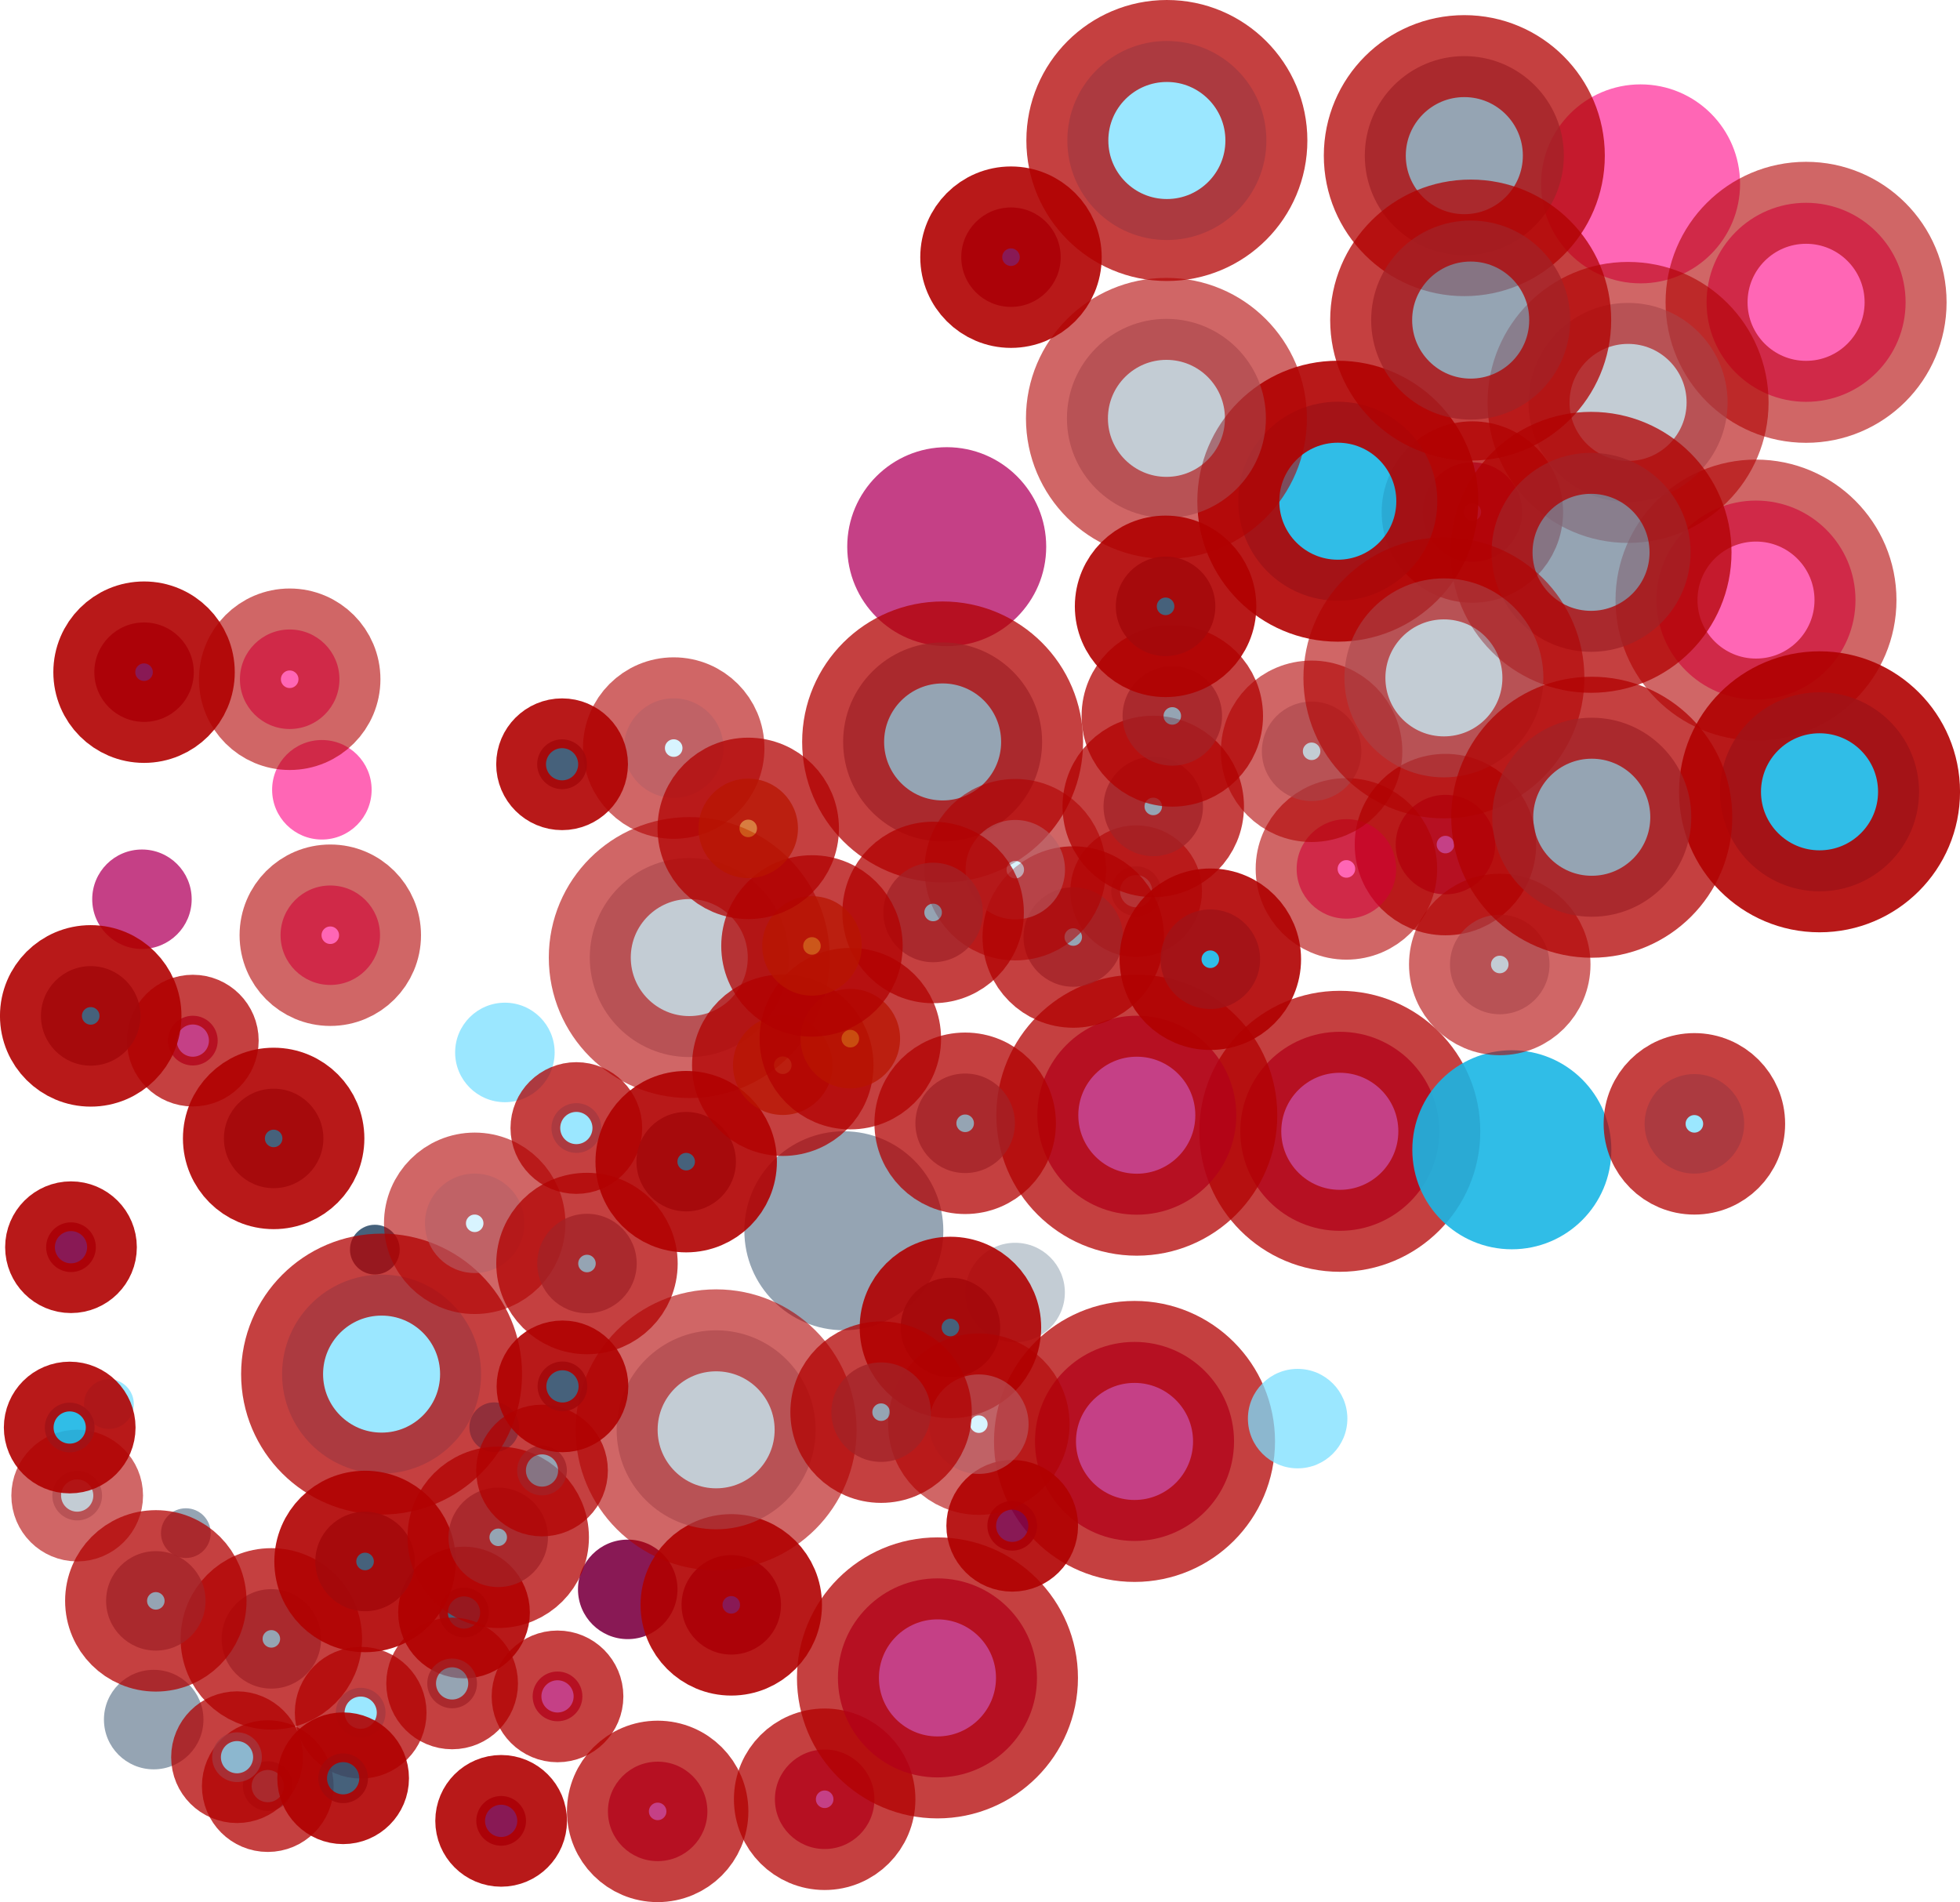 <?xml version="1.0" encoding="utf-8"?>
<!-- Generator: Adobe Illustrator 15.0.0, SVG Export Plug-In  -->
<!DOCTYPE svg PUBLIC "-//W3C//DTD SVG 1.1//EN" "http://www.w3.org/Graphics/SVG/1.1/DTD/svg11.dtd" >
<svg version="1.1"
	 xmlns="http://www.w3.org/2000/svg" xmlns:xlink="http://www.w3.org/1999/xlink" xmlns:a="http://ns.adobe.com/AdobeSVGViewerExtensions/3.0/"
viewBox="8.888 52.724 71.732 69.613">
  <!--viewBox="8.887695 5.496094 71.732423 116.841308"-->
<!--viewBox="-0.5 -0.775879 126 137"-->
<defs>
</defs>
<circle opacity="0.75" fill="#B1005D" enable-background="new    " cx="14.083" cy="85.634" r="1.82"/>
<circle opacity="0.9" fill="#7D0043" enable-background="new    " cx="31.862" cy="110.891" r="1.821"/>
<circle opacity="0.75" fill="#B1005D" enable-background="new    " cx="43.536" cy="72.731" r="3.641"/>
<circle opacity="0.6" fill="#FF0084" enable-background="new    " cx="20.668" cy="81.628" r="1.821"/>
<circle opacity="0.6" fill="#FF0084" enable-background="new    " cx="68.93" cy="59.453" r="3.641"/>
<circle opacity="0.75" fill="#B1005D" stroke="#B10000" stroke-width="3" enable-background="new    " cx="15.945" cy="90.808" r="0.91"/>
<circle opacity="0.75" fill="#B1005D" stroke="#B10000" stroke-width="3" enable-background="new    " cx="39.069" cy="118.573" r="1.821"/>
<circle opacity="0.6" fill="#FF0084" stroke="#B10000" stroke-width="3" enable-background="new    " cx="19.49" cy="77.583" r="1.821"/>
<circle opacity="0.6" fill="#9BAAB8" enable-background="new    " cx="46.04" cy="100.027" r="1.82"/>
<circle opacity="0.6" fill="#FF0084" stroke="#B10000" stroke-width="3" enable-background="new    " cx="73.154" cy="74.685" r="3.641"/>
<circle opacity="0.75" fill="#B1005D" stroke="#B10000" stroke-width="3" enable-background="new    " cx="50.409" cy="105.477" r="3.642"/>
<circle opacity="0.75" fill="#B1005D" stroke="#B10000" stroke-width="3" enable-background="new    " cx="62.774" cy="71.464" r="1.82"/>
<circle opacity="0.75" fill="#B1005D" stroke="#B10000" stroke-width="3" enable-background="new    " cx="32.957" cy="119.017" r="1.82"/>
<circle opacity="0.75" fill="#B1005D" stroke="#B10000" stroke-width="3" enable-background="new    " cx="43.197" cy="114.131" r="3.642"/>
<circle opacity="0.6" fill="#FF0084" stroke="#B10000" stroke-width="3" enable-background="new    " cx="74.987" cy="63.788" r="3.642"/>
<circle opacity="0.9" fill="#7D0043" stroke="#B10000" stroke-width="3" enable-background="new    " cx="14.16" cy="77.324" r="1.82"/>
<circle opacity="0.75" fill="#B1005D" stroke="#B10000" stroke-width="3" enable-background="new    " cx="57.922" cy="94.127" r="3.642"/>
<circle opacity="0.75" fill="#71869A" enable-background="new    " cx="14.513" cy="115.657" r="1.821"/>
<circle opacity="0.9" fill="#7D0043" stroke="#B10000" stroke-width="3" enable-background="new    " cx="35.651" cy="111.458" r="1.82"/>
<circle opacity="0.75" fill="#B1005D" stroke="#B10000" stroke-width="3" enable-background="new    " cx="50.493" cy="93.538" r="3.641"/>
<circle opacity="0.9" fill="#7D0043" stroke="#B10000" stroke-width="3" enable-background="new    " cx="27.229" cy="119.363" r="0.91"/>
<circle opacity="0.75" fill="#B1005D" stroke="#B10000" stroke-width="3" enable-background="new    " cx="29.292" cy="114.808" r="0.91"/>
<circle opacity="0.75" fill="#71869A" enable-background="new    " cx="15.69" cy="108.833" r="0.91"/>
<circle opacity="0.75" fill="#B1005D" stroke="#B10000" stroke-width="3" enable-background="new    " cx="61.788" cy="83.634" r="1.82"/>
<circle opacity="0.9" fill="#32506D" enable-background="new    " cx="22.607" cy="98.457" r="0.91"/>
<circle opacity="0.9" fill="#7D0043" stroke="#B10000" stroke-width="3" enable-background="new    " cx="11.486" cy="98.369" r="0.91"/>
<circle opacity="0.6" fill="#FF0084" stroke="#B10000" stroke-width="3" enable-background="new    " cx="58.164" cy="84.524" r="1.821"/>
<circle opacity="0.75" fill="#71869A" enable-background="new    " cx="39.771" cy="97.767" r="3.641"/>
<circle opacity="0.75" fill="#71869A" stroke="#B10000" stroke-width="3" enable-background="new    " cx="18.688" cy="118.091" r="0.91"/>
<circle opacity="0.9" fill="#7D0043" stroke="#B10000" stroke-width="3" enable-background="new    " cx="45.888" cy="62.136" r="1.82"/>
<circle opacity="0.6" fill="#9BAAB8" stroke="#B10000" stroke-width="3" enable-background="new    " cx="50.469" cy="85.339" r="0.91"/>
<circle opacity="0.9" fill="#7D0043" stroke="#B10000" stroke-width="3" enable-background="new    " cx="45.933" cy="108.564" r="0.91"/>
<circle opacity="0.75" fill="#79DEFF" enable-background="new    " cx="27.366" cy="91.241" r="1.821"/>
<circle opacity="0.75" fill="#79DEFF" enable-background="new    " cx="12.874" cy="104.11" r="0.911"/>
<circle opacity="0.9" fill="#32506D" stroke="#B10000" stroke-width="3" enable-background="new    " cx="12.208" cy="89.903" r="1.821"/>
<circle opacity="0.75" fill="#79DEFF" enable-background="new    " cx="56.379" cy="104.642" r="1.82"/>
<circle opacity="0.9" fill="#1AB6E5" enable-background="new    " cx="64.218" cy="94.803" r="3.642"/>
<circle opacity="0.9" fill="#1AB6E5" enable-background="new    " cx="26.977" cy="104.957" r="0.91"/>
<circle opacity="0.6" fill="#9BAAB8" stroke="#B10000" stroke-width="3" enable-background="new    " cx="11.713" cy="107.458" r="0.91"/>
<circle opacity="0.9" fill="#32506D" stroke="#B10000" stroke-width="3" enable-background="new    " cx="25.87" cy="111.738" r="0.91"/>
<circle opacity="0.6" fill="#9BAAB8" stroke="#B10000" stroke-width="3" enable-background="new    " cx="34.114" cy="87.769" r="3.641"/>
<circle opacity="0.6" fill="#FF0084" stroke="#B10000" stroke-width="3" enable-background="new    " cx="20.976" cy="86.951" r="1.82"/>
<circle opacity="0.75" fill="#79DEFF" stroke="#B10000" stroke-width="3" enable-background="new    " cx="29.981" cy="94.007" r="0.91"/>
<circle opacity="0.75" fill="#71869A" stroke="#B10000" stroke-width="3" enable-background="new    " cx="51.095" cy="82.238" r="1.82"/>
<circle opacity="0.75" fill="#71869A" stroke="#B10000" stroke-width="3" enable-background="new    " cx="48.167" cy="87.017" r="1.82"/>
<circle opacity="0.75" fill="#71869A" stroke="#B10000" stroke-width="3" enable-background="new    " cx="43.386" cy="79.877" r="3.641"/>
<circle opacity="0.75" fill="#79DEFF" stroke="#B10000" stroke-width="3" enable-background="new    " cx="70.899" cy="93.854" r="1.821"/>
<circle opacity="0.6" fill="#9BAAB8" stroke="#B10000" stroke-width="3" enable-background="new    " cx="63.776" cy="88.022" r="1.821"/>
<circle opacity="0.75" fill="#79DEFF" stroke="#B10000" stroke-width="3" enable-background="new    " cx="22.853" cy="103.013" r="3.641"/>
<circle opacity="0.6" fill="#BEEDFF" stroke="#B10000" stroke-width="3" enable-background="new    " cx="33.544" cy="80.102" r="1.821"/>
<circle opacity="0.9" fill="#1AB6E5" stroke="#B10000" stroke-width="3" enable-background="new    " cx="75.479" cy="81.702" r="3.642"/>
<circle opacity="0.9" fill="#1AB6E5" stroke="#B10000" stroke-width="3" enable-background="new    " cx="57.849" cy="71.067" r="3.641"/>
<circle opacity="0.75" fill="#71869A" stroke="#B10000" stroke-width="3" enable-background="new    " cx="62.479" cy="58.42" r="3.642"/>
<circle opacity="0.75" fill="#71869A" stroke="#B10000" stroke-width="3" enable-background="new    " cx="25.435" cy="114.333" r="0.91"/>
<circle opacity="0.9" fill="#32506D" stroke="#B10000" stroke-width="3" enable-background="new    " cx="43.672" cy="101.307" r="1.821"/>
<circle opacity="0.75" fill="#71869A" stroke="#B10000" stroke-width="3" enable-background="new    " cx="44.211" cy="93.834" r="1.821"/>
<circle opacity="0.6" fill="#9BAAB8" stroke="#B10000" stroke-width="3" enable-background="new    " cx="51.577" cy="68.035" r="3.641"/>
<circle opacity="0.6" fill="#BEEDFF" stroke="#B10000" stroke-width="3" enable-background="new    " cx="46.045" cy="84.552" r="1.82"/>
<circle opacity="0.6" fill="#BEEDFF" stroke="#B10000" stroke-width="3" enable-background="new    " cx="26.261" cy="97.494" r="1.82"/>
<circle opacity="0.9" fill="#32506D" stroke="#B10000" stroke-width="3" enable-background="new    " cx="29.459" cy="80.694" r="0.911"/>
<circle opacity="0.6" fill="#BEEDFF" stroke="#B10000" stroke-width="3" enable-background="new    " cx="44.712" cy="104.845" r="1.82"/>
<circle opacity="0.9" fill="#32506D" stroke="#B10000" stroke-width="3" enable-background="new    " cx="34.001" cy="95.238" r="1.82"/>
<circle opacity="0.75" fill="#79DEFF" stroke="#B10000" stroke-width="3" enable-background="new    " cx="22.088" cy="115.404" r="0.91"/>
<circle opacity="0.6" fill="#9BAAB8" stroke="#B10000" stroke-width="3" enable-background="new    " cx="56.89" cy="80.22" r="1.82"/>
<circle opacity="0.75" fill="#71869A" stroke="#B10000" stroke-width="3" enable-background="new    " cx="30.37" cy="98.966" r="1.82"/>
<circle opacity="0.75" fill="#71869A" stroke="#B10000" stroke-width="3" enable-background="new    " cx="51.792" cy="78.925" r="1.82"/>
<circle opacity="0.6" fill="#9BAAB8" stroke="#B10000" stroke-width="3" enable-background="new    " cx="68.472" cy="67.452" r="3.642"/>
<circle opacity="0.9" fill="#32506D" stroke="#B10000" stroke-width="3" enable-background="new    " cx="21.446" cy="117.804" r="0.91"/>
<circle opacity="0.75" fill="#79DEFF" stroke="#B10000" stroke-width="3" enable-background="new    " cx="17.562" cy="117.033" r="0.91"/>
<circle opacity="0.9" fill="#1AB6E5" stroke="#B10000" stroke-width="3" enable-background="new    " cx="53.183" cy="87.83" r="1.821"/>
<circle opacity="0.6" fill="#9BAAB8" stroke="#B10000" stroke-width="3" enable-background="new    " cx="35.097" cy="105.052" r="3.641"/>
<circle opacity="0.9" fill="#1AB6E5" stroke="#B10000" stroke-width="3" enable-background="new    " cx="11.439" cy="104.968" r="0.91"/>
<circle opacity="0.75" fill="#71869A" stroke="#B10000" stroke-width="3" enable-background="new    " cx="18.819" cy="112.703" r="1.82"/>
<circle opacity="0.75" fill="#71869A" stroke="#B10000" stroke-width="3" enable-background="new    " cx="67.117" cy="72.938" r="3.641"/>
<circle opacity="0.9" fill="#32506D" stroke="#B10000" stroke-width="3" enable-background="new    " cx="22.249" cy="109.87" r="1.821"/>
<circle opacity="0.75" fill="#71869A" stroke="#B10000" stroke-width="3" enable-background="new    " cx="27.122" cy="108.986" r="1.82"/>
<circle opacity="0.6" fill="#9BAAB8" stroke="#B10000" stroke-width="3" enable-background="new    " cx="61.732" cy="77.533" r="3.641"/>
<circle opacity="0.75" fill="#71869A" stroke="#B10000" stroke-width="3" enable-background="new    " cx="67.143" cy="82.633" r="3.642"/>
<circle opacity="0.75" fill="#71869A" stroke="#B10000" stroke-width="3" enable-background="new    " cx="28.725" cy="106.541" r="0.91"/>
<circle opacity="0.75" fill="#71869A" stroke="#B10000" stroke-width="3" enable-background="new    " cx="14.591" cy="111.312" r="1.82"/>
<circle opacity="0.75" fill="#71869A" stroke="#B10000" stroke-width="3" enable-background="new    " cx="43.038" cy="86.118" r="1.821"/>
<circle opacity="0.9" fill="#32506D" stroke="#B10000" stroke-width="3" enable-background="new    " cx="18.903" cy="94.388" r="1.82"/>
<circle opacity="0.75" fill="#71869A" stroke="#B10000" stroke-width="3" enable-background="new    " cx="62.712" cy="64.438" r="3.642"/>
<circle opacity="0.75" fill="#CB5200" stroke="#B10000" stroke-width="3" enable-background="new    " cx="37.536" cy="91.708" r="1.821"/>
<circle opacity="0.75" fill="#CB5200" stroke="#B10000" stroke-width="3" enable-background="new    " cx="40.008" cy="90.736" r="1.821"/>
<circle opacity="0.75" fill="#CB5200" stroke="#B10000" stroke-width="3" enable-background="new    " cx="38.604" cy="87.343" r="1.82"/>
<circle opacity="0.75" fill="#CB5200" stroke="#B10000" stroke-width="3" enable-background="new    " cx="36.272" cy="83.041" r="1.82"/>
<circle opacity="0.9" fill="#32506D" stroke="#B10000" stroke-width="3" enable-background="new    " cx="51.546" cy="74.915" r="1.821"/>
<circle opacity="0.75" fill="#71869A" stroke="#B10000" stroke-width="3" enable-background="new    " cx="41.134" cy="104.406" r="1.82"/>
<circle opacity="0.9" fill="#32506D" stroke="#B10000" stroke-width="3" enable-background="new    " cx="29.473" cy="103.462" r="0.91"/>
<circle opacity="0.75" fill="#79DEFF" stroke="#B10000" stroke-width="3" enable-background="new    " cx="51.593" cy="57.866" r="3.642"/>
</svg>
